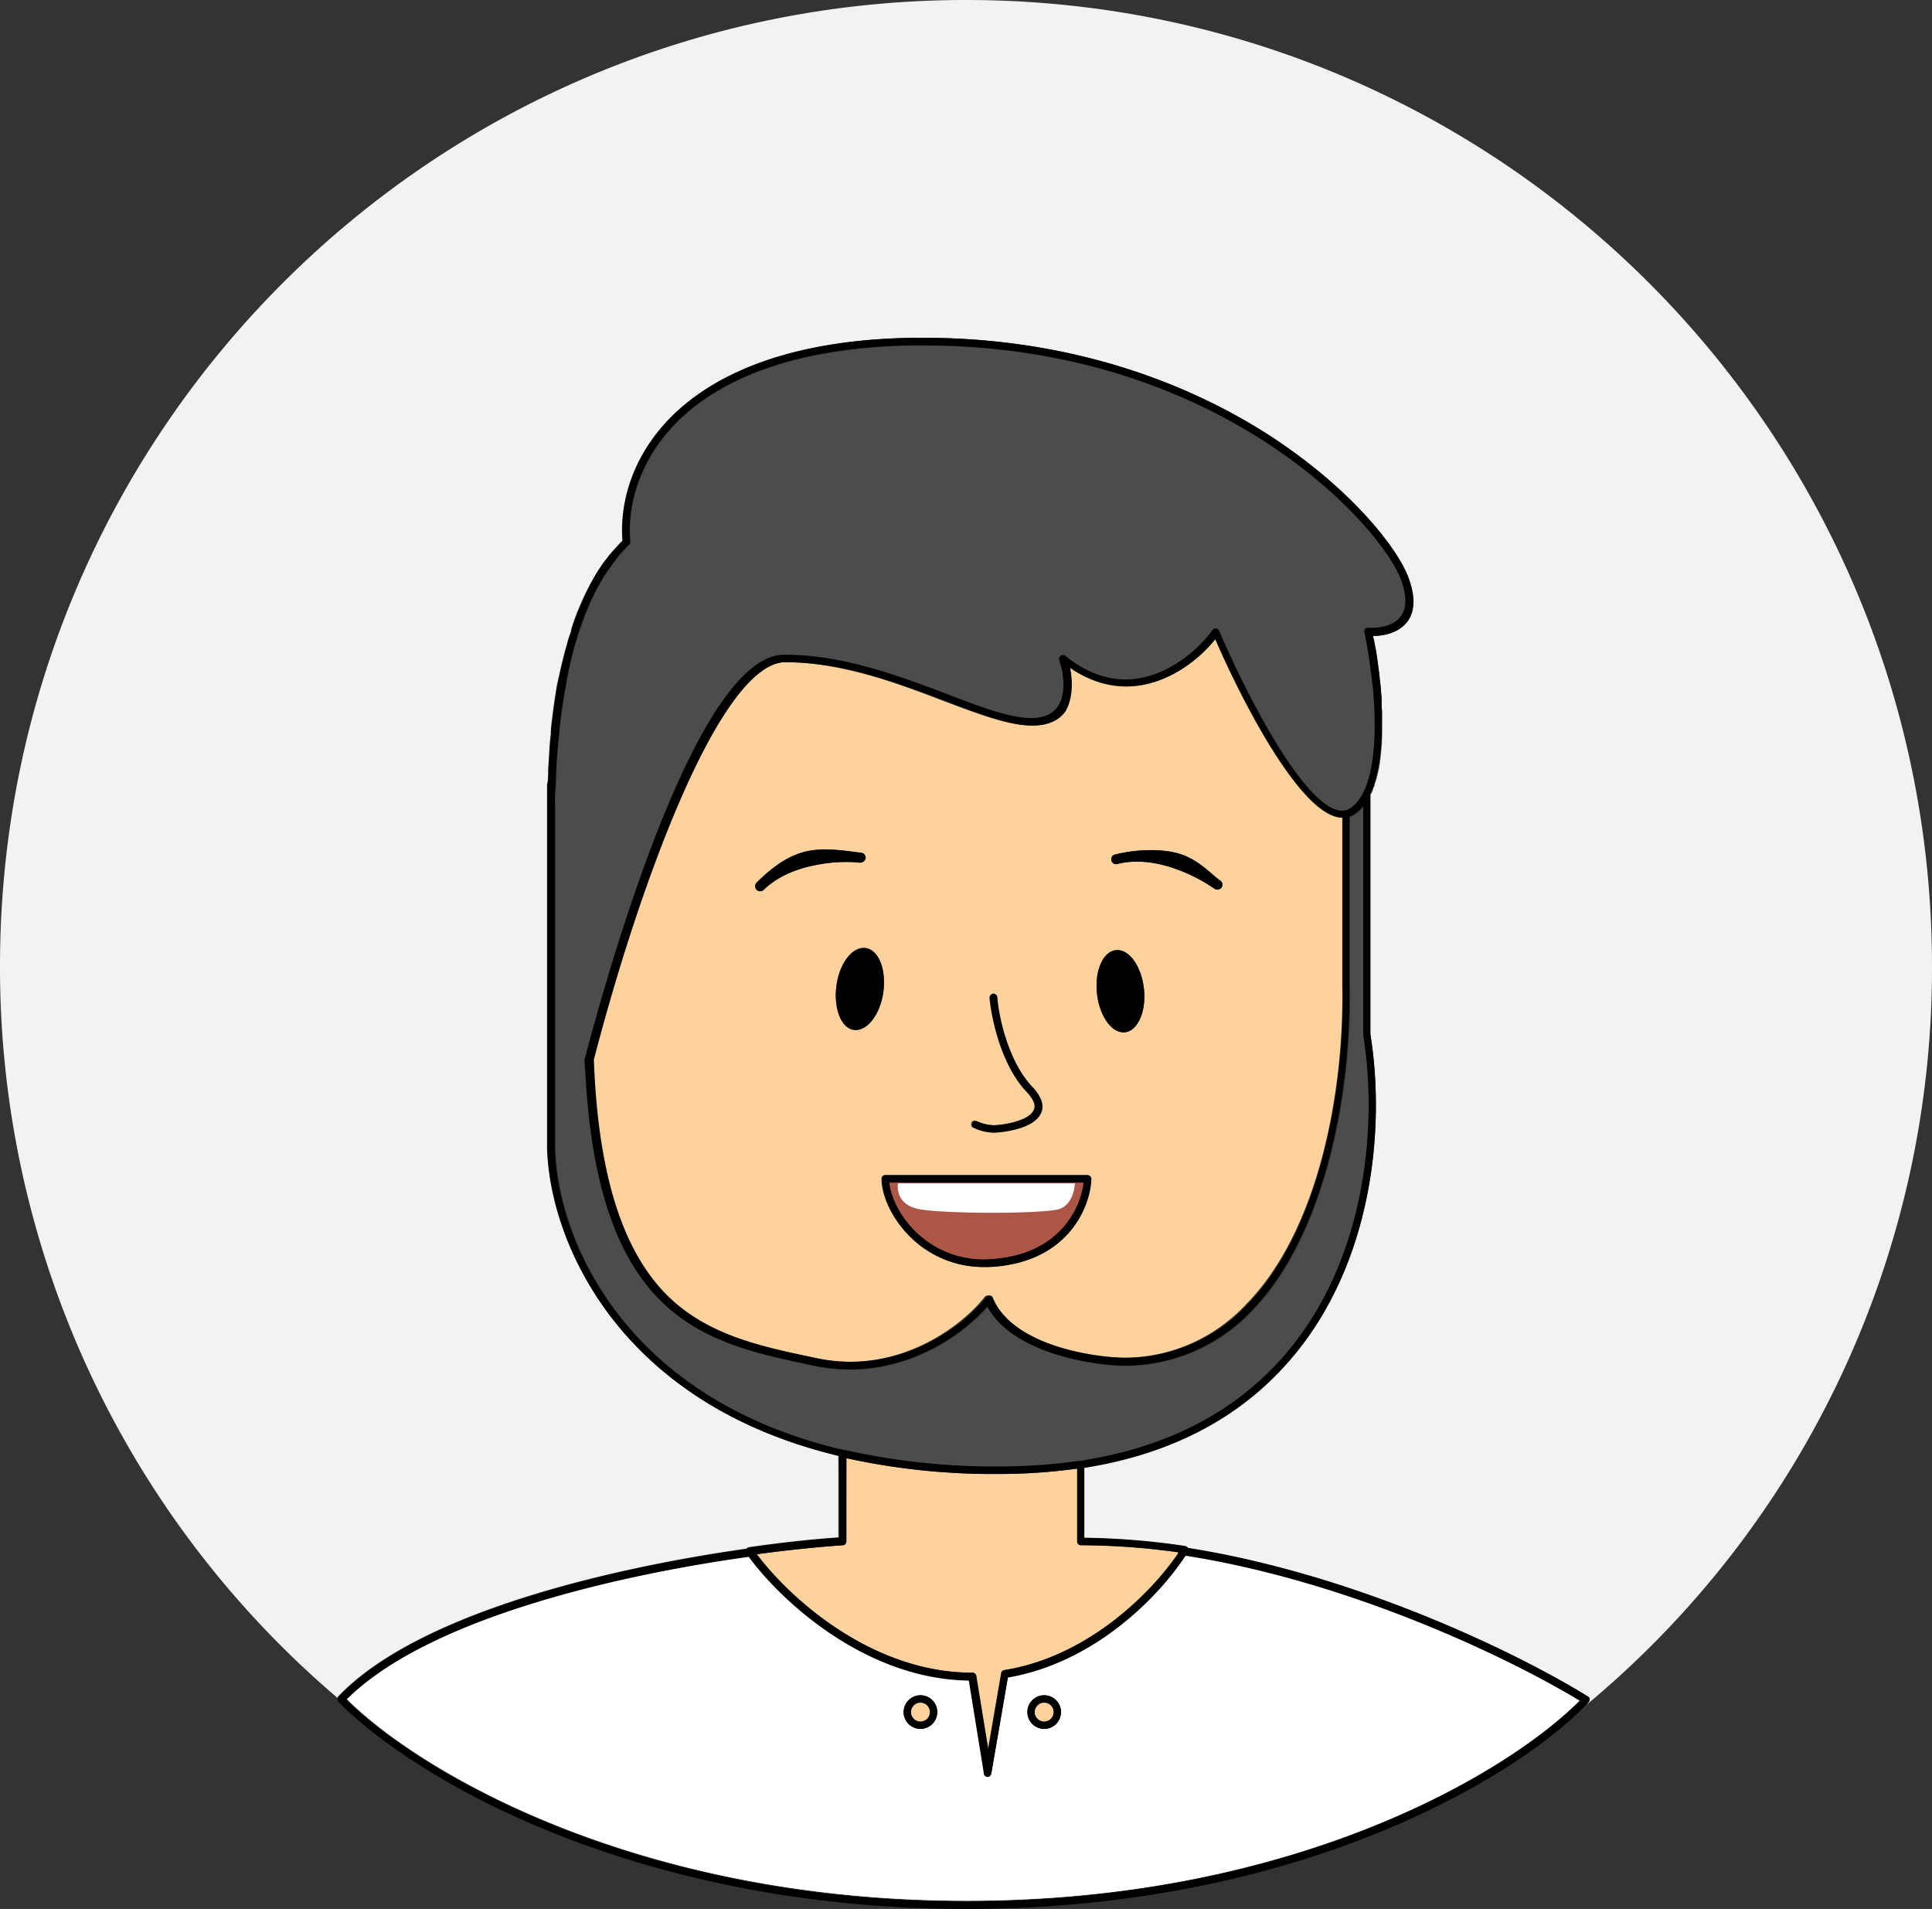 <svg xmlns="http://www.w3.org/2000/svg" viewBox="0 0 515.3 509.1"><rect x="0" y="0" width="515.3" height="509.1" fill="#333333" stroke="none"/><title>Asset 15</title><g id="Layer_2" data-name="Layer 2"><g id="Слой_1" data-name="Слой 1"><path d="M515.3,257.8a255.33,255.33,0,0,1-92.2,196.9,4.35,4.35,0,0,0,.6-.7,1.14,1.14,0,0,0,.3-.8.75.75,0,0,0-.5-.7c-19.3-11.9-62.2-32.6-106.7-39.6-.1-.3-.4-.4-.7-.5a197.44,197.44,0,0,0-26.9-2.2V391.5c23.3-3.7,41.7-13.4,55-28.9,21.7-25.2,25.3-61,21.4-86.1,0-.2-.1-.5-.1-.8V212c.1-.3.3-.5.4-.8s.2-.3.2-.5.2-.5.3-.8c.1-.1.1-.3.2-.4v-.3c0-.1.1-.2.1-.3a.6.6,0,0,0,.1-.4v-.1c.2-.6.3-1.2.5-1.8.1-.3.1-.6.2-1s.1-.7.2-1.1c0-.2.1-.4.1-.6.1-.4.1-.8.2-1.2s.1-1,.2-1.5a4.87,4.87,0,0,0,.1-1.2c0-.3.1-.6.1-.9v-.3a3.75,3.75,0,0,1,.1-1V197a6.6,6.6,0,0,1,.1-1.4v-5.2a12.1,12.1,0,0,0-.1-1.9v-2.2c-.2-2.3-.4-4.6-.7-6.8-.1-.5-.1-1-.2-1.4l-.3-2.1c0-.2-.1-.5-.1-.7-.1-.5-.1-.9-.2-1.3,0-.2-.1-.5-.1-.7a.6.6,0,0,0-.1-.4c-.1-.5-.2-1.1-.3-1.6a13,13,0,0,0-.3-1.3c0-.1-.1-.3-.1-.4h.1c3.2,0,6.9-1,9-3.7s2.3-6.7.4-11.8c-2.7-7.5-15.1-23.9-37.9-38.5-18.9-12-50.7-26.2-94.9-25.5-38,.7-56.8,13-65.8,23.2-11.4,12.9-11.4,26.3-11,30.9-1,1-1.9,2-2.8,3-.2.3-.5.5-.7.8s-.4.5-.6.8c-.1.1-.2.3-.3.4s-.1.2-.2.3l-.1.1a65.35,65.35,0,0,0-8.4,16.5c-.2.5-.3,1-.5,1.5v.1c0,.1,0,.1-.1.2v.3a5.64,5.64,0,0,1-.4,1.2,21.72,21.72,0,0,0-.7,2.4c-.2.8-.5,1.6-.7,2.5-.1.5-.3,1.1-.4,1.6s-.3,1.1-.4,1.6-.3,1.2-.4,1.8-.3,1.2-.4,1.8c-.1.3-.1.6-.2.9s-.1.6-.2.9c-.1.6-.2,1.3-.3,1.9s-.2,1.3-.3,1.9l-.3,2.1v.1c-.1.8-.2,1.5-.3,2.3-.2,1.3-.3,2.5-.4,3.8v.5c0,.4-.1.8-.1,1.1-.2,1.7-.3,3.5-.4,5.3,0,.6-.1,1.2-.1,1.8a17.7,17.7,0,0,0-.1,2.3c0,.8-.1,1.5-.1,2.3a5.24,5.24,0,0,0-.2,1.7v96.4c.8,24.7,18.9,67.7,77.7,81.8V410c-7.3.5-15.5,1.4-23.8,2.6a1,1,0,0,0-.7.4c-37.4,5.3-87.9,17.4-108.9,39.4a.76.76,0,0,0-.2.4A255.67,255.67,0,0,1,0,257.6C0,115.3,115.3,0,257.7,0S515.3,115.5,515.3,257.8Z" fill="#f2f2f2"/><path d="M223.7,388.4v21.8h.1Zm92.6,26.3c-6.9,10.7-24,28.5-47.4,32.5l-4.4,25.5a1,1,0,0,1-1,.8,1.08,1.08,0,0,1-1-.8l-4-24.7c-27.7-.4-50.1-21.2-58.7-33-36.7,5.1-86.3,16.9-107.3,38.1,19,19,76.9,53.8,165.3,53.8,88.1,0,145-34.6,163.7-53.6C401.8,441.5,359.7,421.5,316.3,414.7Zm-70.8,46.4a4.5,4.5,0,1,1,4.5-4.5A4.48,4.48,0,0,1,245.5,461.1Zm33,0a4.5,4.5,0,1,1,4.5-4.5A4.48,4.48,0,0,1,278.5,461.1Zm-52.8-72.2v22.5c0-.1.1-.2.1-.3ZM368.7,192v0Zm-3.1,19.8a4.35,4.35,0,0,0,.4-.7c.1-.2.2-.3.2-.5s.2-.5.3-.8c.1-.1.1-.3.2-.4v-.3c0-.1.1-.2.1-.3a.6.6,0,0,0,.1-.4v-.1c.2-.6.3-1.2.5-1.8.1-.3.1-.6.2-1s.1-.7.2-1.1c0-.2.1-.4.1-.6.1-.4.1-.8.2-1.2s.1-1,.2-1.5a4.87,4.87,0,0,0,.1-1.2c0-.3.1-.6.1-.9v-.3a3.75,3.75,0,0,1,.1-1v-.8a6.6,6.6,0,0,1,.1-1.4v-1.7C368.7,200.7,367.9,207.2,365.6,211.8Zm2.2-32.4c-.1-.5-.1-1-.2-1.4l-.3-2.1c0-.2-.1-.5-.1-.7.2,1.4.4,2.9.6,4.6Zm-1-6.6c-.1-.5-.2-1.1-.3-1.6.1.5.2,1.1.3,1.6ZM161.9,149.1c-.1.1-.1.2-.2.3.2-.2.3-.4.5-.6Zm-6.9,18a83.75,83.75,0,0,1,4-9.6A83.75,83.75,0,0,0,155,167.1Zm-6.8,41.8v-.2c0-1,.1-1.9.1-2.8v-.5a16.2,16.2,0,0,0,.1-2.2c0-.6.1-1.2.1-1.7s.1-1,.1-1.6v-1C148.5,202.2,148.3,205.5,148.2,208.9Zm-.2,1.3v5.1c0-2.1.1-4.3.2-6.4A6.88,6.88,0,0,0,148,210.2Zm0,13.2v0Z" fill="#f2f2f2"/><path d="M225.7,388.9v22.2a.37.37,0,0,1-.1.3Z" fill="#fff"/><path d="M316.3,414.7c-6.9,10.7-24,28.5-47.4,32.5l-4.4,25.5a1,1,0,0,1-1,.8,1.08,1.08,0,0,1-1-.8l-4-24.7c-27.7-.4-50.1-21.2-58.7-33-36.7,5.1-86.3,16.9-107.3,38.1,19,19,76.9,53.8,165.3,53.8,88.1,0,145-34.6,163.7-53.6C401.8,441.5,359.7,421.5,316.3,414.7Zm-70.8,46.4a4.5,4.5,0,1,1,4.5-4.5A4.48,4.48,0,0,1,245.5,461.1Zm33,0a4.5,4.5,0,1,1,4.5-4.5A4.48,4.48,0,0,1,278.5,461.1Z" fill="#fff"/><path d="M223.7,388.4v21.8h.1Z"/><path d="M225.7,388.9v22.2a.37.37,0,0,1-.1.3Z" fill="#fdd29d"/><path d="M225.7,388.9v22.5c0-.1.1-.2.1-.3Z"/><path d="M148,223.4v0Zm0-13.2v5.1c0-2.1.1-4.3.2-6.4A6.88,6.88,0,0,0,148,210.2Zm.2-1.3v-.2c0-1,.1-1.9.1-2.8v-.5a16.2,16.2,0,0,0,.1-2.2c0-.6.1-1.2.1-1.7s.1-1,.1-1.6v-1C148.5,202.2,148.3,205.5,148.2,208.9Zm6.8-41.8a83.75,83.75,0,0,1,4-9.6A83.75,83.75,0,0,0,155,167.1Z" fill="#4c4c4c"/><path d="M148,223.4v0Zm.2-14.5v-.2c0-1,.1-1.9.1-2.8v-.5a16.2,16.2,0,0,0,.1-2.2c0-.6.1-1.2.1-1.7s.1-1,.1-1.6v-1C148.5,202.2,148.3,205.5,148.2,208.9Zm13.7-59.8c-.1.1-.1.2-.2.3.2-.2.3-.4.5-.6Zm204.9,23.7c-.1-.5-.2-1.1-.3-1.6.1.5.2,1.1.3,1.6Zm1,6.6c-.1-.5-.1-1-.2-1.4l-.3-2.1c0-.2-.1-.5-.1-.7.2,1.4.4,2.9.6,4.6Z"/><path d="M314.3,414c-.1.1-.1.2-.2.4-6.8,10-23.7,27.4-46.3,31-.4.1-.8.4-.8.8l-3.5,20.3-3.2-19.6a1,1,0,0,0-1-.8c-26.7,0-48.4-19.6-57.3-31.3-.1-.1-.2-.2-.2-.3,8.1-1.1,16-1.9,23-2.4a1,1,0,0,0,.9-.7c0-.1.1-.2.1-.3V388.9a182.92,182.92,0,0,0,40.6,4.2,150.41,150.41,0,0,0,20.6-1.4h.3v19.4a1,1,0,0,0,1,1A199.06,199.06,0,0,1,314.3,414Z" fill="#fdd29d"/><path d="M373.7,164.6c-1.9,2.5-5.9,3.1-8.6,2.9a1.14,1.14,0,0,0-.8.3,1,1,0,0,0-.2.9c.6,2.7,1.1,5.7,1.5,8.8.1,1,.3,2,.4,3.1.1.5.1,1,.2,1.6l.2,1.6c1.2,13.4.3,27.5-6,31.8-.1.1-.2.1-.3.2a4.18,4.18,0,0,1-1,.4,3.4,3.4,0,0,1-1,.1,7.84,7.84,0,0,1-1.4-.2c-10.1-3-24.9-32.6-31.4-47.8a.87.87,0,0,0-.8-.6,1,1,0,0,0-.9.4c-3.8,5.3-11.4,11.8-20.3,13-6.5.9-12.9-1.2-19-6.1a.91.91,0,0,0-1.2,0,1,1,0,0,0-.4,1.1c1.3,3.8,1.9,9.3-.5,12.6-1.4,1.9-3.7,2.9-6.9,2.9-5.7,0-13.5-2.9-22.5-6.4-12.4-4.7-27.7-10.5-43.4-10.5-21.2,0-42.6,69-51.5,101.3l-.9,3.3q-.45,1.8-.9,3.3c0,1.1.1,2.2.2,3.3s.1,2.2.2,3.3c4.2,63.1,32.2,69,59.3,74.8l1.4.3a47,47,0,0,0,9.7,1c17.3,0,30.7-9.9,36.6-16.8,6.3,11.8,26,15.5,36,15.8a46.62,46.62,0,0,0,34.4-14.5c20.2-20.7,26.7-59.6,26.2-86.6V217.9a9.14,9.14,0,0,0,1.4-.7,11.5,11.5,0,0,0,2.3-2.1v60.6a4.1,4.1,0,0,0,.1,1.1c3.8,24.6.3,59.8-20.9,84.5-13,15.1-30.9,24.5-53.5,28.2a.37.37,0,0,0-.3.1,1.48,1.48,0,0,1-.7.1h-.3c-.2,0-.4.1-.7.1h-.3a150.41,150.41,0,0,1-20.6,1.4,181.9,181.9,0,0,1-40.6-4.3h-.1c-.3-.1-.6-.1-.9-.2h-.1a2.92,2.92,0,0,0-.9-.2h-.1c-57.3-14-74.9-55.7-75.7-79.8V215.4c0-2.1.1-4.3.2-6.4v-.2c0-1,.1-1.9.1-2.8v-.5a16.2,16.2,0,0,0,.1-2.2c0-.6.1-1.2.1-1.7s.1-1,.1-1.6v-.3c.1-1,.2-1.9.3-2.9s.2-2.2.3-3.2c.1-.5.1-1.1.2-1.6s.1-1,.2-1.6.1-1,.2-1.5c.2-1,.3-2.1.5-3.1a23.25,23.25,0,0,1,.5-2.8v-.1l.3-1.8c.1-.7.3-1.3.4-2s.4-1.6.5-2.3l.3-1.2.6-2.4a15.46,15.46,0,0,1,.7-2.3l.3-1.2c.3-.8.5-1.6.8-2.3a83.75,83.75,0,0,1,4-9.6c.2-.4.4-.8.7-1.3s.6-1.1.9-1.6a14,14,0,0,1,1-1.6l.6-.9c.4-.6.8-1.1,1.2-1.7a5.55,5.55,0,0,1,.6-.8c.2-.3.4-.5.6-.8s.4-.5.6-.8a5,5,0,0,1,.7-.8l.3-.3c.2-.3.5-.5.7-.8l1.1-1.1a1.14,1.14,0,0,0,.3-.8c-.4-3.8-.8-17,10.5-29.8,8.7-9.9,27-21.8,64.3-22.5h3.4c79.5,0,122.4,48.6,127.4,62.6C375.5,159.1,375.4,162.4,373.7,164.6Z" fill="#4c4c4c"/><path d="M358,263.1v-45a6.28,6.28,0,0,1-1.9-.3c-10.4-3.1-24.7-30.5-32-47.3-4.4,5.5-11.8,11.2-20.6,12.4-6.3.8-12.3-.8-18.2-4.8.8,3.9.7,8.5-1.6,11.6-1.8,2.5-4.7,3.8-8.6,3.8-6.1,0-14-3-23.3-6.5-12.8-4.9-27.4-10.4-42.7-10.4-17.7,0-39.3,60.1-51.2,106,1.2,30.3,7.5,50.8,19.4,62.7C188,356,202.2,359,215.9,361.9l1.4.3c22.1,4.7,39.3-8.6,45.3-16.3a1.09,1.09,0,0,1,.9-.4.87.87,0,0,1,.8.6c5,12.1,25,15.8,34.8,16A44.59,44.59,0,0,0,332,348.2C352.2,328,358.5,289.7,358,263.1Zm-98.9,36.3a.88.88,0,0,1,1.3-.4,12.22,12.22,0,0,0,4.6,1.1c1.9,0,9.4-1,10.7-4.1.6-1.3-.1-2.9-2-4.9-6.7-7.1-9.3-19.5-9.8-25a1.17,1.17,0,0,1,.9-1.1,1.09,1.09,0,0,1,1.1.9c.4,5.3,2.9,17,9.2,23.8,2.5,2.6,3.2,5,2.3,7-2.1,4.9-12.5,5.3-12.6,5.3a13.19,13.19,0,0,1-5.5-1.4A1.12,1.12,0,0,1,259.1,299.4Zm-42-68.6c-4.9,1-9.8,3-13.4,6.5a1.34,1.34,0,1,1-1.9-1.9c4-4,8.4-7.3,13.5-8.4s11.3.1,14.3.4a1.36,1.36,0,0,1-.3,2.7A38.73,38.73,0,0,0,217.1,230.8Zm10.7,43.8c-3.5-.5-5.5-5.8-4.7-11.8s4.3-10.5,7.8-10,5.5,5.8,4.7,11.8S231.2,275.1,227.8,274.6Zm37.5,63.2a24.37,24.37,0,0,1-2.7.1,27.8,27.8,0,0,1-19.2-7.4c-5.7-5.3-8.3-11.9-8.3-16.1a.94.94,0,0,1,1-1H290a.91.91,0,0,1,.7.3,1.08,1.08,0,0,1,.3.7C290.7,321.8,284.9,336.2,265.3,337.8Zm34.8-62.5c-3.5.4-6.8-4.2-7.5-10.2s1.5-11.3,5-11.7,6.8,4.2,7.5,10.2S303.5,274.9,300.1,275.3Zm25.7-38.6a1.4,1.4,0,0,1-1.9.3,44.47,44.47,0,0,0-11-5.5c-4.7-1.6-10-2.3-14.8-1.1a1.3,1.3,0,1,1-.7-2.5c5.5-1.4,12.6-1.7,17.5-.1s8.1,5.3,10.5,7A1.33,1.33,0,0,1,325.8,236.7Z" fill="#fdd29d"/><path d="M290.8,313.7a1.08,1.08,0,0,0-.7-.3H236.2a.94.94,0,0,0-1,1c0,4.2,2.6,10.8,8.3,16.1a27.6,27.6,0,0,0,19.2,7.4,24.37,24.37,0,0,0,2.7-.1c19.6-1.6,25.4-15.9,25.7-23.3A1.14,1.14,0,0,0,290.8,313.7Zm-46,15.3c-4.8-4.4-7.2-9.9-7.6-13.6H289c-.8,7-6.5,18.9-23.8,20.3C255.3,336.6,248.6,332.6,244.8,329Z"/><path d="M237.2,315.4c.4,3.7,2.8,9.2,7.6,13.6a25.85,25.85,0,0,0,20.4,6.7c17.3-1.4,23-13.4,23.8-20.3Zm45.5,7c-3.6,1.4-31.9,1.4-38,0-4.8-1.1-5.5-4.6-5.2-6.8h47.1C286.6,317.8,285.5,321.4,282.7,322.4Z" fill="#ae5646"/><path d="M286.7,315.6c-.1,2.3-1.2,5.8-4,6.8-3.6,1.4-31.9,1.4-38,0-4.8-1.1-5.5-4.6-5.2-6.8Z" fill="#fff"/><path d="M300.1,275.3c-3.5.4-6.8-4.2-7.5-10.2s1.5-11.3,5-11.7,6.8,4.2,7.5,10.2S303.5,274.9,300.1,275.3Z"/><path d="M235.6,264.6c-.9,6-4.3,10.5-7.8,10.1s-5.5-5.8-4.7-11.8,4.3-10.5,7.8-10S236.4,258.5,235.6,264.6Z"/><path d="M230.9,228.8a1.36,1.36,0,0,1-1.5,1.2,43.08,43.08,0,0,0-12.3.8c-4.9,1-9.8,3-13.4,6.5a1.34,1.34,0,1,1-1.9-1.9c4-4,8.4-7.3,13.5-8.4s11.3.1,14.3.4A1.34,1.34,0,0,1,230.9,228.8Z" fill-rule="evenodd"/><path d="M325.8,236.7a1.4,1.4,0,0,1-1.9.3,44.47,44.47,0,0,0-11-5.5c-4.7-1.6-10-2.3-14.8-1.1a1.3,1.3,0,1,1-.7-2.5c5.5-1.4,12.6-1.7,17.5-.1s8.1,5.3,10.5,7A1.33,1.33,0,0,1,325.8,236.7Z" fill-rule="evenodd"/><path d="M277.7,296.8c-2.1,4.9-12.5,5.3-12.6,5.3a13.19,13.19,0,0,1-5.5-1.4,1,1,0,0,1,.9-1.7,12.22,12.22,0,0,0,4.6,1.1c1.9,0,9.4-1,10.7-4.1.6-1.3-.1-2.9-2-4.9-6.7-7.1-9.3-19.5-9.8-25a1.17,1.17,0,0,1,.9-1.1,1.09,1.09,0,0,1,1.1.9c.4,5.3,2.9,17,9.2,23.8C277.8,292.4,278.6,294.8,277.7,296.8Z"/><path d="M148.2,208.9c-.1,2.1-.1,4.3-.2,6.4v-5.1A6.88,6.88,0,0,1,148.2,208.9Z" fill="#4c4c4c"/><path d="M148.8,198.9v1c0,.5-.1,1.1-.1,1.6s-.1,1.2-.1,1.7c0,.7-.1,1.5-.1,2.2v.5a26.2,26.2,0,0,0-.1,2.8v.2A82.78,82.78,0,0,1,148.8,198.9Z" fill="#4c4c4c"/><path d="M159.1,157.6a69,69,0,0,0-4,9.6A52.17,52.17,0,0,1,159.1,157.6Z" fill="#4c4c4c"/><path d="M148,210.2v5.1c0-2.1.1-4.3.2-6.4A6.88,6.88,0,0,0,148,210.2Zm7-43.1a83.75,83.75,0,0,1,4-9.6A83.75,83.75,0,0,0,155,167.1Zm213.5,20v0Zm-2.9,24.7a4.35,4.35,0,0,0,.4-.7c.1-.2.2-.3.2-.5s.2-.5.3-.8c.1-.1.1-.3.2-.4v-.3c0-.1.1-.2.1-.3a.6.6,0,0,0,.1-.4v-.1c.2-.6.3-1.2.5-1.8.1-.3.1-.6.2-1s.1-.7.2-1.1c0-.2.1-.4.1-.6.1-.4.1-.8.2-1.2s.1-1,.2-1.5a4.87,4.87,0,0,0,.1-1.2c0-.3.1-.6.1-.9v-.3a3.75,3.75,0,0,1,.1-1v-.8a6.6,6.6,0,0,1,.1-1.4v-1.7C368.7,200.7,367.9,207.2,365.6,211.8Zm3.1-19.8v0Z"/><path d="M278.5,452.1a4.5,4.5,0,1,0,4.5,4.5A4.48,4.48,0,0,0,278.5,452.1Zm0,7a2.5,2.5,0,1,1,2.5-2.5A2.48,2.48,0,0,1,278.5,459.1Z"/><path d="M278.5,459.1a2.5,2.5,0,1,0-2.5-2.5A2.48,2.48,0,0,0,278.5,459.1Z" fill="#fdd29d"/><path d="M245.5,452.1a4.5,4.5,0,1,0,4.5,4.5A4.48,4.48,0,0,0,245.5,452.1Zm0,7a2.5,2.5,0,1,1,2.5-2.5A2.48,2.48,0,0,1,245.5,459.1Z"/><path d="M245.5,459.1a2.5,2.5,0,1,0-2.5-2.5A2.48,2.48,0,0,0,245.5,459.1Z" fill="#fdd29d"/><path d="M423.5,452.4c-19.3-11.9-62.2-32.6-106.7-39.6-.1-.3-.4-.4-.7-.5a197.44,197.44,0,0,0-26.9-2.2V391.4c23.3-3.7,41.7-13.4,55-28.9,21.7-25.2,25.3-61,21.4-86.1,0-.2-.1-.5-.1-.8V211.8c2.2-4.6,3.1-11.1,3.1-17.9v-3.5a12.1,12.1,0,0,0-.1-1.9v-2.2c0-.4-.1-.8-.1-1.2s-.1-1.1-.1-1.6c-.1-.9-.2-1.7-.3-2.5,0-.4-.1-.8-.1-1.1-.2-1.6-.4-3.2-.6-4.6-.1-.5-.1-.9-.2-1.3,0-.2-.1-.5-.1-.7a.37.37,0,0,0-.1-.3c-.1-.6-.2-1.2-.3-1.7a13,13,0,0,0-.3-1.3c0-.1-.1-.3-.1-.4h.1c3.2,0,6.9-1,9-3.7s2.3-6.7.4-11.8c-2.7-7.5-15.1-23.9-37.9-38.5-18.9-12-50.7-26.2-94.9-25.5-38,.7-56.8,13-65.8,23.2-11.4,12.9-11.4,26.3-11,30.9-1,1-1.9,2-2.8,3a5,5,0,0,1-.7.8c-.2.3-.4.5-.6.8s-.3.4-.5.6l-.1.1c-.2.3-.4.5-.6.8s-.6.9-.9,1.3c-.1.2-.3.4-.4.6s-.4.7-.6,1c-.1.1-.1.1-.1.2-.3.5-.6,1-.9,1.6a8,8,0,0,0-.8,1.6,16.27,16.27,0,0,0-1.1,2.3,6.12,6.12,0,0,0-.5,1.2c-.2.5-.4.9-.6,1.4-.7,1.5-1.3,3.1-1.9,4.7-.2.5-.3,1-.5,1.5v.1c0,.1,0,.1-.1.2v.3a5.64,5.64,0,0,1-.4,1.2c-.2.8-.5,1.6-.7,2.4s-.5,1.7-.7,2.5c-.1.5-.3,1.1-.4,1.6s-.3,1.1-.4,1.6-.3,1.2-.4,1.8-.3,1.2-.4,1.8c-.1.3-.1.6-.2.9s-.1.6-.2.9c-.1.6-.2,1.3-.3,1.9s-.2,1.3-.3,1.9l-.3,2.1v.1c-.1.8-.2,1.5-.3,2.3-.1,1.3-.3,2.5-.4,3.8v.5c0,.4-.1.8-.1,1.1-.2,1.7-.3,3.5-.4,5.3,0,.6-.1,1.2-.1,1.8a17.7,17.7,0,0,0-.1,2.3c0,.8-.1,1.5-.1,2.3a5.24,5.24,0,0,0-.2,1.7v96.4c.8,24.7,18.9,67.7,77.7,81.8h.1v21.8h-.1c-7.3.5-15.5,1.4-23.8,2.6a1,1,0,0,0-.7.4c-37.4,5.3-87.9,17.4-108.9,39.4a.76.76,0,0,0-.2.4,1.23,1.23,0,0,0,.2,1c7.3,7.5,20.8,17.6,40,27.2,29.6,14.7,72.8,28,127.5,28,56.5,0,100.3-14.2,129.5-29.4,16.9-8.8,29-18,35.8-25.1a4.35,4.35,0,0,0,.6-.7,1.14,1.14,0,0,0,.3-.8C424,452.8,423.8,452.6,423.5,452.4Zm-199.8-66c-57.3-14-74.9-55.7-75.7-79.8V210.3a5.85,5.85,0,0,1,.2-1.3c.1-3.4.3-6.7.6-10,.1-.8.1-1.5.2-2.3.1-1.1.2-2.2.3-3.2.1-.5.1-1.1.2-1.6s.1-1,.2-1.6.1-1,.2-1.5c.2-1,.3-2.1.5-3.1a23.25,23.25,0,0,1,.5-2.8v-.1l.3-1.8c.1-.7.3-1.3.4-2s.4-1.6.5-2.3l.3-1.2.6-2.4a15.46,15.46,0,0,1,.7-2.3l.3-1.2c.3-.8.5-1.6.8-2.3a71,71,0,0,1,4-9.6c.2-.4.4-.8.7-1.3s.6-1.1.9-1.6a14,14,0,0,1,1-1.6l.6-.9c.4-.6.8-1.1,1.2-1.7a5.55,5.55,0,0,1,.6-.8c.2-.3.4-.5.6-.8s.4-.5.6-.8a5,5,0,0,1,.7-.8l.3-.3c.2-.3.5-.5.7-.8l1.1-1.1a1.14,1.14,0,0,0,.3-.8c-.4-3.8-.8-17,10.5-29.8,8.7-9.9,27-21.8,64.3-22.5h3.4c79.5,0,122.4,48.6,127.4,62.6,1.6,4.3,1.5,7.7-.2,9.8-1.9,2.5-5.9,3.1-8.6,2.9a1.14,1.14,0,0,0-.8.3,1,1,0,0,0-.2.9c.6,2.7,1.1,5.7,1.5,8.8.1,1,.3,2,.4,3.1.1.5.1,1,.2,1.6l.2,1.6c1.2,13.4.3,27.5-6,31.8-.1.1-.2.1-.3.2a4.18,4.18,0,0,1-1,.4,3.4,3.4,0,0,1-1,.1,7.84,7.84,0,0,1-1.4-.2c-10.1-3-24.9-32.6-31.4-47.8a.87.87,0,0,0-.8-.6,1,1,0,0,0-.9.4c-3.8,5.3-11.4,11.8-20.3,13-6.5.9-12.9-1.2-19-6.1a.91.91,0,0,0-1.2,0,1,1,0,0,0-.4,1.1c1.3,3.8,1.9,9.3-.5,12.6-1.4,1.9-3.7,2.9-6.9,2.9-5.7,0-13.5-2.9-22.5-6.4-12.4-4.7-27.7-10.5-43.4-10.5-21.2,0-42.6,69-51.5,101.3l-.9,3.3q-.45,1.8-.9,3.3c0,1.1.1,2.2.2,3.3s.1,2.2.2,3.3c4.2,63.1,32.2,69,59.3,74.8l1.4.3a47,47,0,0,0,9.7,1c17.3,0,30.7-9.9,36.6-16.8,6.3,11.8,26,15.5,36,15.8a46.62,46.62,0,0,0,34.4-14.5c20.2-20.7,26.7-59.6,26.2-86.6V217.8a9.14,9.14,0,0,0,1.4-.7,11.5,11.5,0,0,0,2.3-2.1v60.6a4.1,4.1,0,0,0,.1,1.1c3.8,24.6.3,59.8-20.9,84.5-13,15.1-30.9,24.5-53.5,28.2a.37.37,0,0,0-.3.1,1.48,1.48,0,0,1-.7.1H288c-.2,0-.4.1-.7.1H287a150.41,150.41,0,0,1-20.6,1.4,181.9,181.9,0,0,1-40.6-4.3h-.1c-.3-.1-.6-.1-.9-.2h-.1A4.4,4.4,0,0,0,223.7,386.4ZM285.4,178c5.8,4,11.9,5.6,18.2,4.8,8.8-1.2,16.2-6.9,20.6-12.4,7.3,16.9,21.5,44.2,32,47.3a6.8,6.8,0,0,0,1.9.3v45c.6,26.7-5.8,64.9-25.6,85.2a44.59,44.59,0,0,1-32.9,13.9c-9.9-.3-29.8-3.9-34.8-16a.87.87,0,0,0-.8-.6,1.09,1.09,0,0,0-.9.4c-6,7.7-23.2,21-45.3,16.3l-1.4-.3c-13.7-2.9-27.9-5.9-38.6-16.6-11.9-12-18.3-32.5-19.4-62.7,11.9-45.9,33.6-106,51.2-106,15.3,0,29.8,5.5,42.7,10.4,9.2,3.5,17.2,6.5,23.3,6.5,3.9,0,6.8-1.3,8.6-3.8C286.1,186.4,286.2,181.9,285.4,178ZM224.8,412.1a1,1,0,0,0,.9-.7V388.9h.1a182.92,182.92,0,0,0,40.6,4.2,150.41,150.41,0,0,0,20.6-1.4h.3v19.4a1,1,0,0,0,1,1,184.43,184.43,0,0,1,26.1,1.9c-.1.1-.1.2-.2.4-6.8,10-23.7,27.4-46.3,31-.4.1-.8.4-.8.8l-3.5,20.3-3.2-19.6a1,1,0,0,0-1-.8c-26.7,0-48.4-19.6-57.3-31.3-.1-.1-.2-.2-.2-.3C209.9,413.4,217.8,412.6,224.8,412.1Zm32.9,95c-88.4,0-146.3-34.8-165.3-53.8,21.1-21.2,70.7-33,107.3-38.1,8.6,11.7,31,32.6,58.7,33l4,24.7a1,1,0,0,0,2,0l4.4-25.5c23.4-4,40.5-21.9,47.4-32.5,43.4,6.8,85.5,26.8,105.2,38.7C402.7,472.5,345.8,507.1,257.7,507.1Z"/></g></g></svg>